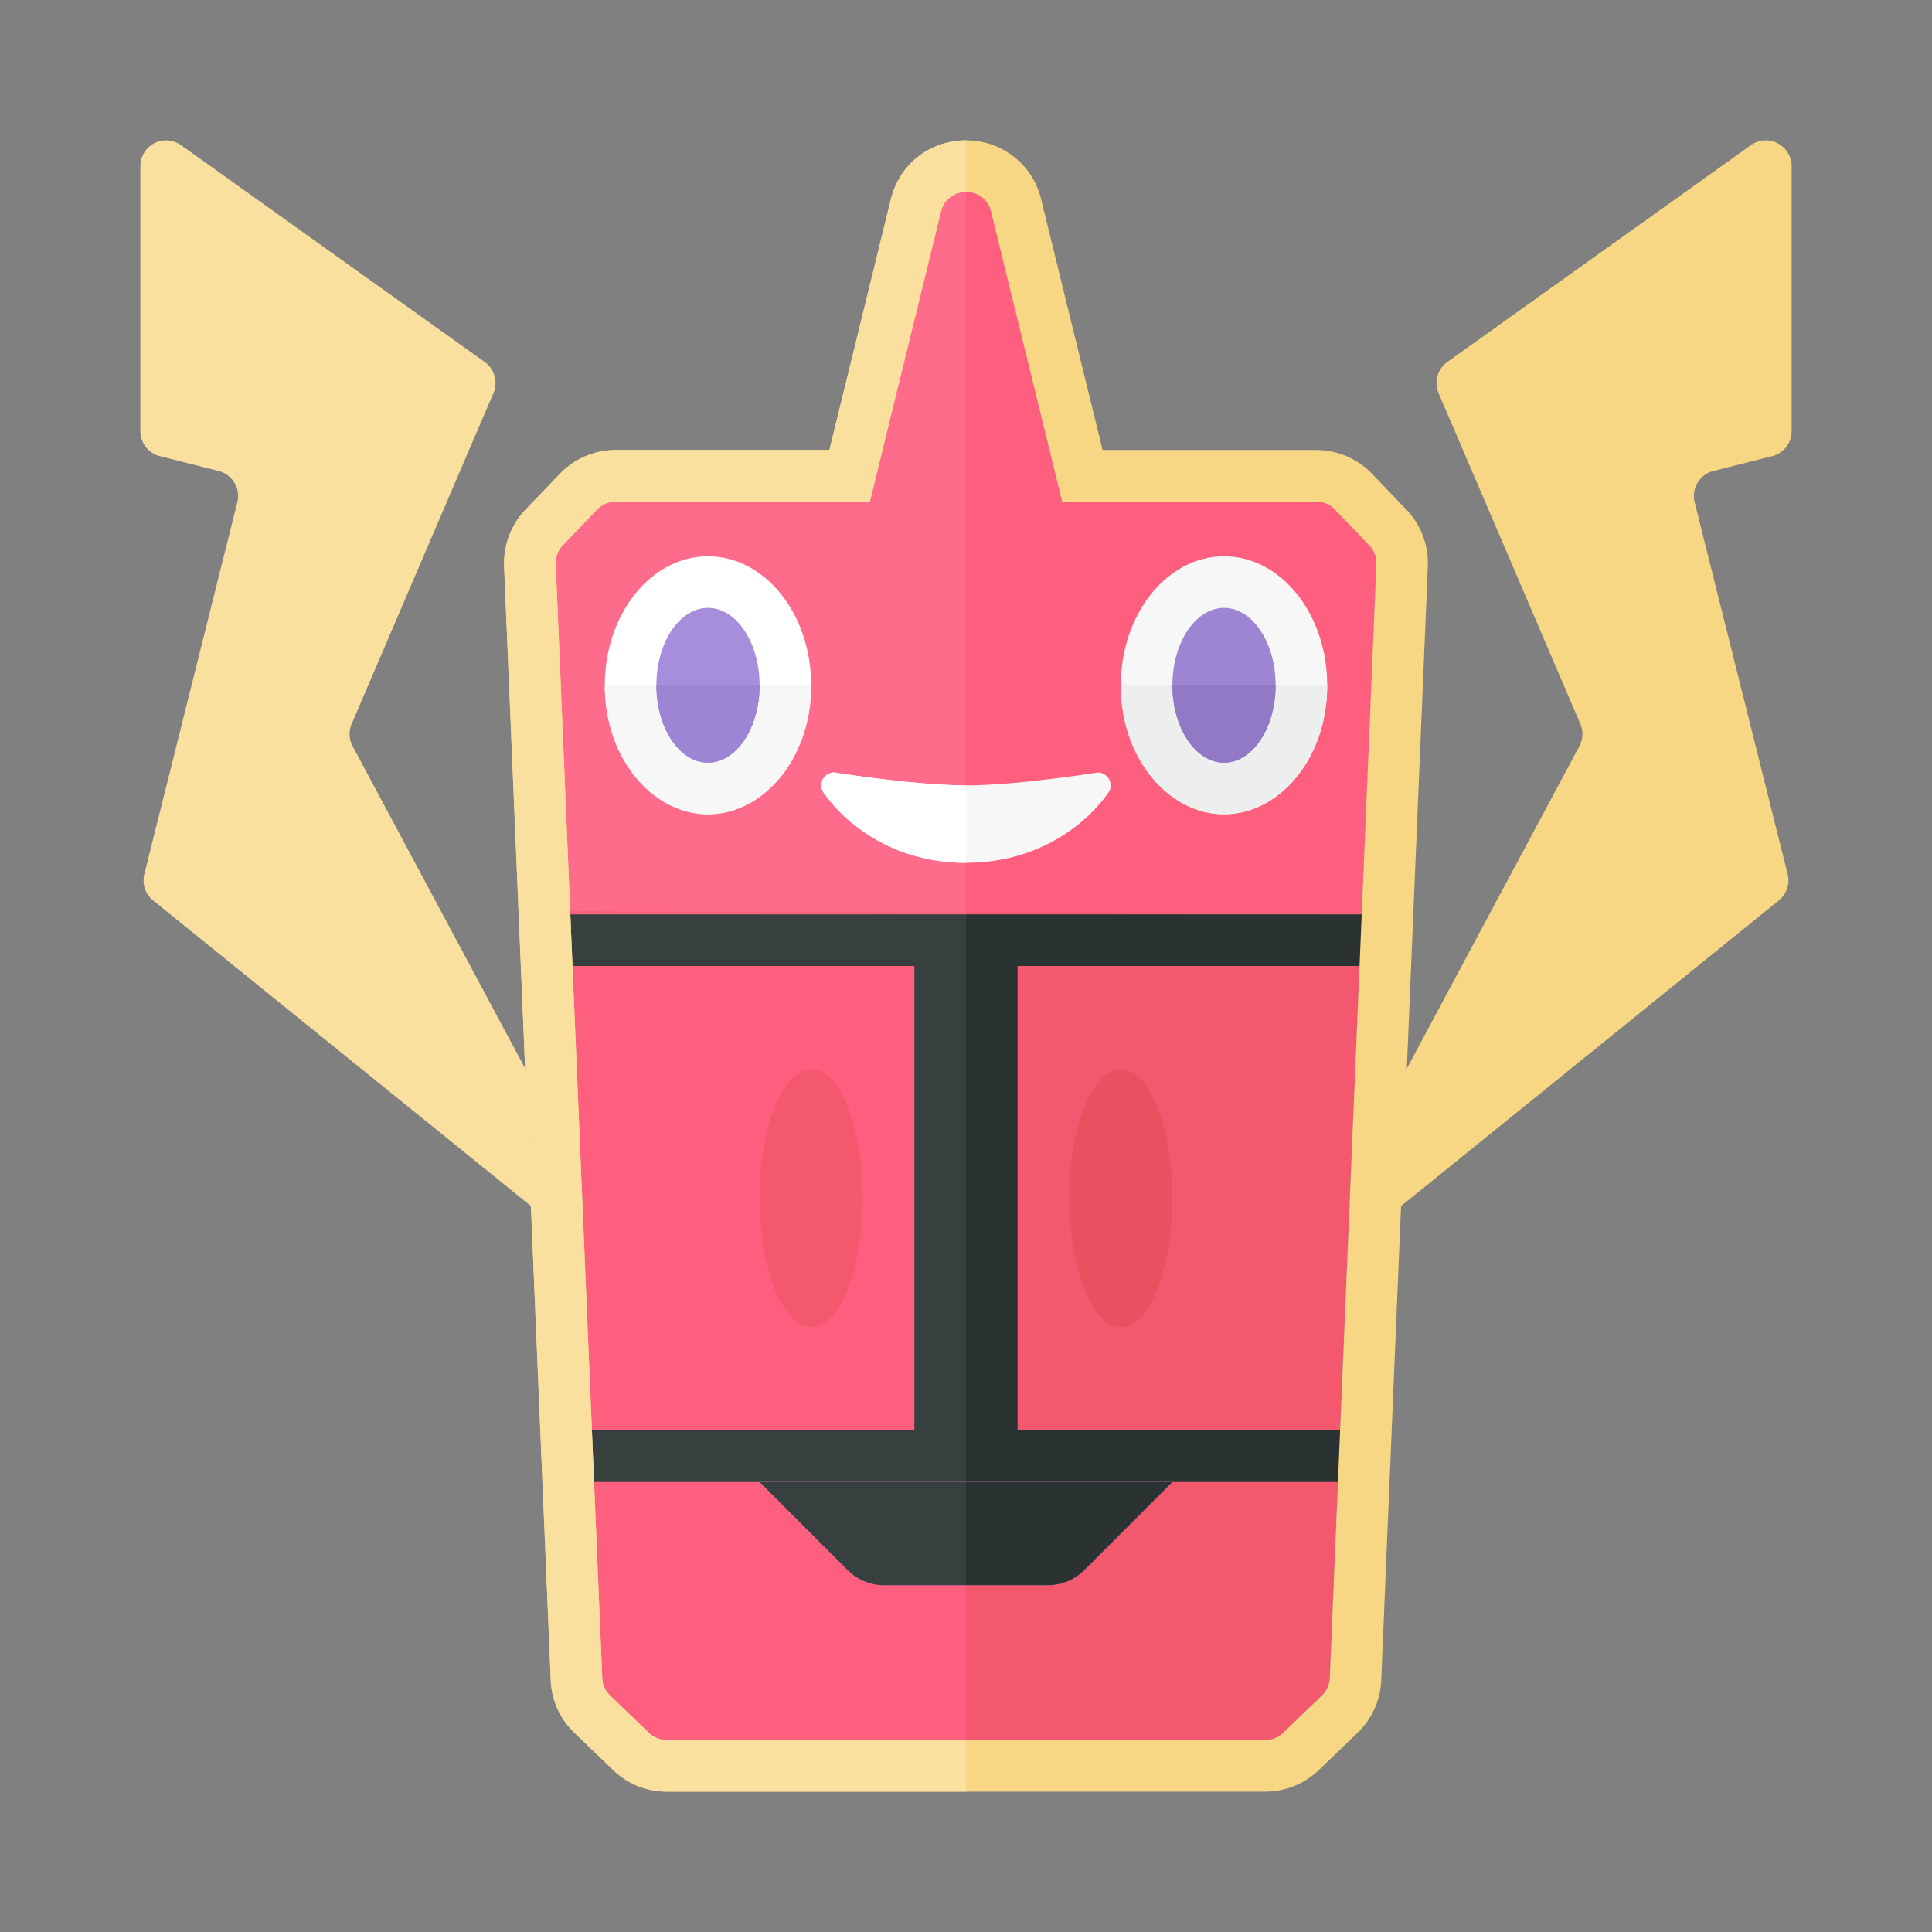 <svg xmlns="http://www.w3.org/2000/svg" width="100%" height="100%" viewBox="-2.72 -2.72 37.44 37.44"><rect x="-2.72" y="-2.72" width="37.44" height="37.44" fill="#808080" stroke="none"/><path fill="#F3586F" d="M23.813 7.846l-.665-.693A.502.502 0 0022.787 7h-4.924l-1.38-5.629c-.132-.495-.834-.495-.966 0L14.137 7H9.213a.5.5 0 00-.361.154l-.665.692a.502.502 0 00-.139.366l.903 21.586c.005.129.06.251.153.34l.75.721a.498.498 0 00.347.141h11.597c.129 0 .253-.05.347-.14l.75-.721a.497.497 0 00.153-.34l.903-21.586a.5.5 0 00-.138-.367z"/><path fill="#FF5F7E" d="M15.517 1.371L14.137 7H9.213a.5.5 0 00-.361.154l-.665.692a.502.502 0 00-.139.366l.903 21.586c.005.129.06.251.153.34l.75.721a.498.498 0 00.347.141H16V1a.49.49 0 00-.483.371z"/><path fill="#FF5F7E" d="M23.813 7.846l-.665-.693A.502.502 0 0022.787 7h-4.924l-1.38-5.629c-.132-.495-.834-.495-.966 0L14.137 7H9.213a.5.5 0 00-.361.154l-.665.692a.502.502 0 00-.139.366l.281 6.726 15.337.07.284-6.796a.495.495 0 00-.137-.366z"/><path fill="#FF6B8B" d="M15.517 1.371L14.137 7H9.213a.5.5 0 00-.361.154l-.665.692a.502.502 0 00-.139.366l.281 6.726 7.671.035V1a.49.49 0 00-.483.371z"/><path fill="#F7F7F7" d="M13.241 12.641a.25.25 0 01.207-.391S15 12.5 16 12.5s2.552-.25 2.552-.25a.25.25 0 01.207.391C18.353 13.223 17.433 14 16 14s-2.353-.777-2.759-1.359z"/><path fill="#FFF" d="M16 14c-1.433 0-2.353-.777-2.759-1.359a.25.25 0 01.207-.391S15 12.5 16 12.5V14z"/><ellipse cx="21" cy="10.56" fill="#F7F7F7" rx="2" ry="2.5"/><path fill="#EDEEEE" d="M19 10.56c0 1.5 1 2.5 2 2.5s2-1 2-2.5h-4z"/><ellipse cx="21" cy="10.56" fill="#9D85D3" rx="1" ry="1.5"/><path fill="#9179C6" d="M20 10.56c0 .828.448 1.5 1 1.5s1-.672 1-1.5h-2z"/><ellipse cx="11" cy="10.56" fill="#FFF" rx="2" ry="2.5"/><path fill="#F7F7F7" d="M9 10.56c0 1.5 1 2.5 2 2.5s2-1 2-2.5H9z"/><ellipse cx="11" cy="10.56" fill="#A78EDD" rx="1" ry="1.5"/><path fill="#9D85D3" d="M10 10.56c0 .828.448 1.5 1 1.5s1-.672 1-1.5h-2z"/><path fill="#373F3F" d="M15 16h1v9h-1z"/><path fill="#2B3332" d="M16 16h1v9h-1z"/><path fill="#373F3F" d="M8 15h8v1H8z"/><path fill="#2B3332" d="M16 15h8v1h-8z"/><path fill="#373F3F" d="M8 25h8v1H8z"/><path fill="#2B3332" d="M16 25h8v1h-8z"/><path fill="#A78EDD" d="M14.414 28h3.172c.265 0 .52-.105.707-.293L20 26h-8l1.707 1.707a1 1 0 00.707.293z"/><ellipse cx="13" cy="20.5" fill="#F3586F" rx="1" ry="2.5"/><ellipse cx="19" cy="20.5" fill="#E85160" rx="1" ry="2.5"/><path fill="#FAE09F" d="M.791.094l5.882 4.201a.5.5 0 01.169.604l-2.747 6.409a.499.499 0 00.019.433L8 19v2L.248 14.73a.5.5 0 01-.171-.51l1.802-7.207a.5.5 0 00-.363-.606L.378 6.12A.5.5 0 010 5.635V.501A.5.5 0 01.791.094z"/><path fill="#F7D684" d="M31.209.094l-5.882 4.201a.5.5 0 00-.169.604l2.747 6.409c.06.14.053.299-.019.433L24 19v2l7.752-6.27a.5.5 0 00.171-.51l-1.802-7.207a.5.5 0 01.363-.606l1.139-.287A.5.5 0 0032 5.635V.501a.5.5 0 00-.791-.407z"/><path fill="none" d="M21.799 31c.129 0 .253-.05.347-.14l.75-.721a.497.497 0 00.153-.34l.903-21.586a.502.502 0 00-.139-.366l-.665-.693A.5.5 0 0022.787 7h-4.924l-1.38-5.629A.49.49 0 0016 1v30h5.799zM15.517 1.371L14.137 7H9.213a.5.5 0 00-.361.154l-.665.692a.502.502 0 00-.139.366l.903 21.586c.005.129.06.251.153.34l.75.721a.498.498 0 00.347.141H16V1a.49.49 0 00-.483.371z"/><path fill="#F7D684" d="M16 1a.49.49 0 01.483.371L17.863 7h4.924a.5.5 0 01.361.154l.665.693c.094.098.144.23.139.366l-.903 21.586a.497.497 0 01-.153.34l-.75.721a.501.501 0 01-.347.14H10.201a.501.501 0 01-.347-.14l-.75-.721a.497.497 0 01-.153-.34L8.049 8.213a.5.5 0 01.138-.367l.665-.693A.502.502 0 019.213 7h4.924l1.38-5.629A.49.49 0 0116 1m0-1c-.689 0-1.272.447-1.449 1.113L13.353 6h-4.14c-.406 0-.801.168-1.082.461l-.665.693a1.507 1.507 0 00-.417 1.099l.904 21.588c.015.387.178.749.459 1.019l.75.721c.281.27.65.419 1.039.419h11.597c.39 0 .759-.149 1.04-.419l.75-.721a1.49 1.49 0 00.459-1.022l.903-21.584a1.51 1.51 0 00-.417-1.101l-.665-.692A1.503 1.503 0 0022.787 6h-4.14l-1.193-4.867A1.488 1.488 0 0016 0z"/><path fill="#FAE09F" d="M10.201 31a.501.501 0 01-.347-.14l-.75-.721a.497.497 0 01-.153-.34L8.049 8.213a.5.5 0 01.138-.367l.665-.693A.502.502 0 019.213 7h4.924l1.38-5.629A.49.49 0 0116 1V0c-.689 0-1.272.447-1.449 1.113L13.353 6h-4.14c-.406 0-.801.168-1.082.461l-.665.693a1.507 1.507 0 00-.417 1.099l.904 21.588c.015.387.178.749.459 1.019l.75.721c.281.27.65.419 1.039.419H16v-1h-5.799z"/><path fill="#373F3F" d="M12 26l1.707 1.707a1 1 0 00.707.293H16v-2h-4z"/><path fill="#2B3332" d="M16 26v2h1.586c.265 0 .52-.105.707-.293L20 26h-4z"/></svg>